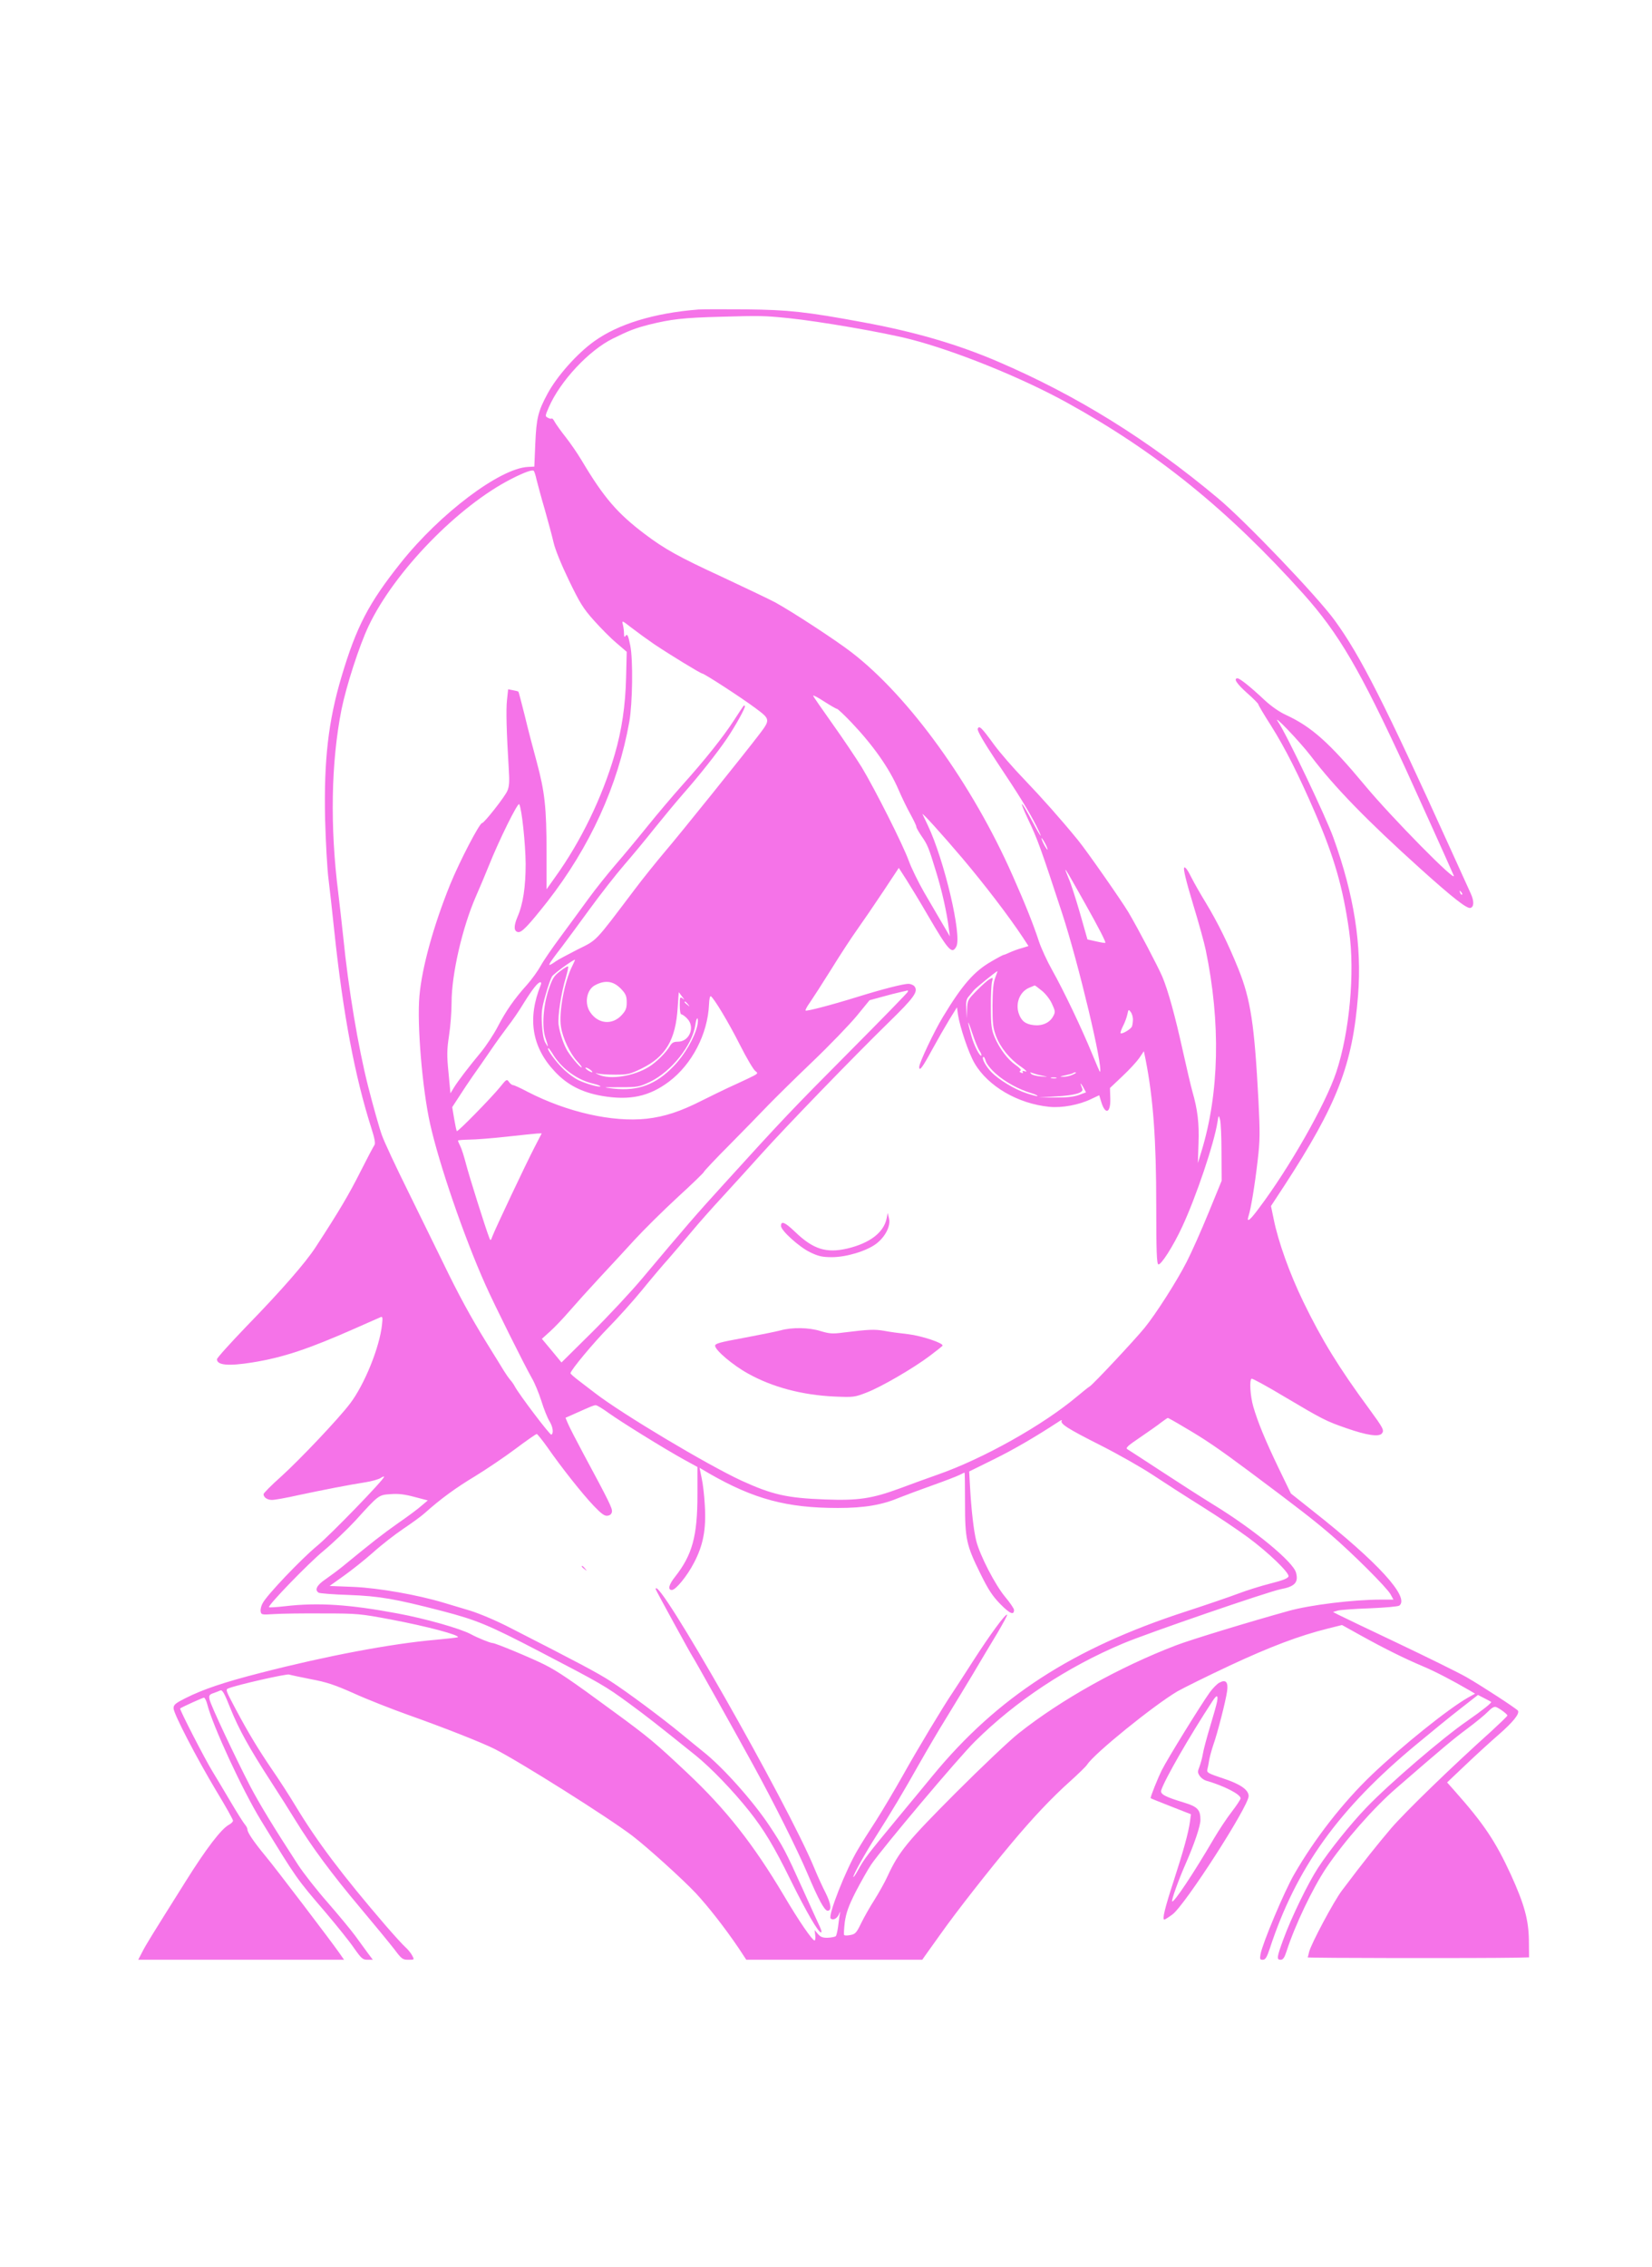 <?xml version="1.0" standalone="no"?>
<!DOCTYPE svg PUBLIC "-//W3C//DTD SVG 20010904//EN"
 "http://www.w3.org/TR/2001/REC-SVG-20010904/DTD/svg10.dtd">
<svg version="1.0" xmlns="http://www.w3.org/2000/svg"
 width="35" height="48" viewBox="0 0 1028 1028"
 preserveAspectRatio="xMidYMid meet">

<g transform="translate(0,1028) scale(0.1,-0.1)"
fill="#f573e8" stroke="none">
<path d="M4345 10264 c-275 -22 -498 -90 -648 -198 -105 -75 -231 -216 -290
-326 -59 -109 -69 -152 -76 -309 l-6 -144 -40 -2 c-175 -9 -547 -290 -790
-595 -201 -252 -277 -398 -370 -710 -82 -275 -110 -519 -102 -885 4 -143 13
-314 22 -380 8 -66 24 -208 35 -315 54 -513 128 -906 231 -1228 21 -65 26 -96
19 -105 -5 -6 -45 -82 -88 -167 -70 -139 -130 -241 -276 -465 -63 -98 -215
-272 -432 -495 -101 -105 -184 -197 -184 -205 0 -37 70 -44 220 -20 192 31
348 83 640 212 80 35 151 67 159 70 12 5 13 -4 8 -48 -15 -140 -109 -372 -199
-490 -72 -95 -312 -348 -428 -453 -61 -54 -110 -104 -110 -110 0 -20 23 -36
53 -36 16 0 90 13 165 30 155 33 314 64 417 80 39 6 80 18 93 26 12 8 22 12
22 8 0 -17 -334 -362 -417 -430 -98 -81 -313 -306 -339 -357 -9 -16 -14 -38
-12 -50 3 -21 7 -22 83 -17 44 3 181 5 305 4 217 0 232 -2 424 -38 222 -42
429 -97 415 -110 -2 -2 -65 -9 -139 -16 -275 -24 -678 -100 -1086 -205 -231
-59 -361 -103 -472 -159 -61 -31 -72 -40 -72 -62 0 -33 143 -309 269 -519 56
-92 101 -173 101 -180 0 -6 -11 -18 -25 -25 -48 -26 -141 -147 -270 -353 -216
-344 -245 -390 -270 -439 l-25 -48 640 0 641 0 -30 43 c-50 72 -397 528 -458
601 -72 87 -113 147 -113 165 0 8 -7 22 -15 31 -9 10 -49 73 -89 141 -40 68
-91 153 -113 189 -48 78 -208 389 -202 393 14 10 140 67 148 67 6 0 15 -19 21
-42 34 -134 218 -531 332 -718 227 -371 220 -361 406 -578 67 -79 146 -177
174 -218 47 -67 55 -74 85 -74 l33 0 -33 44 c-17 24 -53 72 -78 107 -26 35
-102 127 -169 204 -68 77 -151 183 -185 235 -152 234 -241 380 -300 493 -91
176 -245 502 -251 536 -5 24 -2 30 23 39 15 5 35 13 44 17 13 5 25 -16 63
-112 52 -129 116 -245 252 -455 49 -75 117 -183 152 -240 102 -166 227 -335
403 -544 90 -107 186 -224 213 -259 45 -60 51 -65 87 -65 38 0 38 0 24 26 -7
14 -26 38 -43 53 -16 14 -72 76 -124 136 -269 313 -425 520 -559 742 -39 65
-104 165 -144 223 -89 131 -148 228 -230 382 -62 117 -63 119 -41 127 57 22
361 91 375 85 9 -3 70 -16 136 -29 97 -18 148 -35 267 -88 81 -37 232 -96 335
-133 223 -79 462 -173 543 -214 159 -81 704 -424 855 -539 93 -71 312 -269
395 -357 78 -84 182 -217 266 -341 l48 -73 548 0 547 0 16 23 c9 12 53 74 98
137 96 136 300 396 441 564 133 159 251 284 364 385 51 46 100 93 108 106 45
69 409 364 560 454 39 22 186 95 327 161 251 117 430 185 610 230 l88 22 117
-65 c146 -81 271 -143 387 -192 78 -33 178 -85 292 -151 l32 -19 -45 -25
c-124 -71 -408 -299 -598 -480 -179 -171 -356 -398 -484 -621 -60 -104 -195
-425 -208 -494 -5 -31 -4 -35 14 -35 16 0 25 14 43 68 165 503 428 870 915
1273 89 74 210 173 271 220 l110 86 39 -20 c21 -11 41 -21 43 -23 6 -5 -55
-53 -148 -118 -153 -105 -487 -392 -627 -538 -100 -104 -230 -266 -302 -376
-63 -97 -165 -306 -216 -445 -41 -112 -43 -127 -17 -127 15 0 24 13 37 53 53
164 162 391 246 517 112 166 296 376 439 499 287 249 354 305 439 368 52 39
110 86 129 106 22 23 39 33 50 29 22 -8 71 -44 71 -53 0 -4 -44 -46 -97 -95
-253 -227 -537 -503 -626 -606 -88 -104 -164 -198 -307 -388 -50 -66 -192
-332 -204 -382 -3 -16 -7 -30 -9 -33 -2 -5 1067 -6 1298 -2 l80 2 -1 105 c-2
129 -28 224 -112 409 -96 208 -168 316 -349 520 l-48 54 115 109 c63 60 157
146 208 190 87 76 129 128 118 147 -9 13 -225 154 -321 209 -49 28 -242 123
-429 212 -186 88 -353 168 -370 177 l-31 16 30 9 c17 4 107 11 200 14 94 4
176 11 183 17 65 52 -133 269 -539 589 l-136 108 -76 157 c-85 177 -130 287
-158 383 -19 66 -25 165 -11 174 5 3 96 -47 203 -111 241 -143 261 -153 388
-197 126 -44 201 -55 220 -33 16 20 9 33 -78 152 -190 258 -296 431 -411 668
-85 175 -156 374 -184 513 l-17 82 84 128 c329 506 424 751 458 1184 24 309
-24 620 -154 980 -46 128 -293 647 -344 720 -42 62 137 -125 204 -213 149
-196 351 -403 683 -702 199 -179 286 -247 309 -243 24 5 25 42 3 90 -11 24
-67 147 -124 273 -413 911 -562 1205 -722 1425 -109 150 -559 621 -729 762
-434 363 -877 638 -1367 848 -254 109 -520 186 -841 245 -351 65 -462 77 -729
80 -135 1 -267 1 -295 -1z m565 -54 c191 -20 583 -87 755 -131 280 -72 692
-238 976 -395 556 -307 999 -665 1468 -1187 223 -249 353 -472 639 -1092 95
-209 242 -533 298 -661 23 -55 -390 364 -554 562 -220 264 -331 363 -489 436
-42 19 -93 55 -133 92 -88 83 -155 136 -169 136 -27 0 -6 -33 59 -91 39 -34
70 -66 70 -70 0 -5 36 -66 81 -136 88 -140 171 -305 274 -543 118 -274 172
-461 210 -730 37 -260 3 -631 -80 -880 -66 -198 -291 -594 -482 -847 -57 -77
-78 -92 -63 -45 14 44 38 186 56 342 15 128 15 172 5 375 -25 472 -48 627
-125 818 -63 156 -128 288 -203 412 -30 49 -71 120 -90 158 -22 45 -38 66 -44
60 -7 -7 12 -85 54 -224 36 -118 72 -248 80 -289 94 -452 84 -889 -26 -1250
l-23 -75 4 122 c5 126 -6 212 -38 323 -10 36 -37 151 -60 255 -48 217 -91 373
-127 459 -26 61 -149 296 -211 401 -45 75 -260 383 -315 450 -108 132 -223
261 -332 375 -67 69 -151 166 -188 216 -80 110 -94 123 -103 100 -4 -11 36
-80 118 -204 141 -211 201 -309 247 -400 47 -94 29 -74 -24 26 -74 140 -90
148 -26 12 58 -121 79 -181 210 -580 102 -311 257 -961 236 -988 -1 -1 -24 51
-50 115 -62 152 -176 391 -248 519 -31 55 -67 134 -81 175 -36 110 -86 235
-165 413 -251 568 -643 1111 -1001 1387 -98 76 -371 254 -477 312 -40 21 -189
92 -330 158 -267 123 -357 173 -480 266 -170 128 -255 226 -392 456 -29 49
-76 116 -103 150 -27 34 -56 75 -65 90 -8 16 -17 26 -20 23 -3 -3 -14 -1 -24
5 -18 9 -17 12 7 67 71 162 249 352 397 425 101 50 140 65 226 87 137 34 213
43 446 49 248 7 266 7 425 -9z m-1571 -1005 c7 -27 29 -111 51 -185 21 -74 46
-167 55 -206 9 -41 49 -139 95 -234 68 -141 89 -175 155 -249 42 -47 105 -111
141 -141 l64 -55 -4 -160 c-4 -173 -27 -329 -71 -479 -77 -265 -210 -540 -370
-762 l-54 -76 0 229 c0 280 -11 377 -61 563 -22 80 -56 210 -75 290 -20 79
-37 145 -39 147 -1 2 -16 6 -33 9 l-31 6 -7 -66 c-7 -62 -3 -200 11 -431 5
-77 3 -108 -9 -135 -15 -36 -144 -200 -157 -200 -16 0 -138 -234 -198 -380
-104 -257 -176 -516 -192 -695 -16 -176 18 -578 66 -794 56 -252 212 -706 344
-1001 54 -122 243 -501 291 -585 16 -27 42 -90 58 -140 15 -49 38 -106 50
-125 22 -36 27 -75 12 -84 -8 -5 -200 249 -227 299 -6 12 -19 31 -30 43 -10
12 -28 38 -39 56 -11 19 -60 97 -108 175 -101 164 -174 298 -272 501 -39 79
-134 273 -211 430 -78 157 -154 319 -168 360 -15 41 -54 179 -86 305 -61 241
-122 604 -154 925 -9 85 -23 209 -31 275 -52 412 -45 812 20 1141 30 147 110
396 169 520 160 338 559 748 891 916 79 40 127 57 136 49 4 -3 12 -28 18 -56z
m731 -1022 c100 -67 290 -183 300 -183 12 0 239 -147 328 -213 97 -72 97 -73
24 -169 -86 -113 -494 -621 -586 -728 -49 -58 -134 -163 -188 -235 -251 -332
-230 -310 -353 -371 -60 -31 -121 -63 -135 -73 -63 -44 -58 -33 40 94 25 33
101 136 168 228 67 92 164 216 215 275 51 59 136 161 188 227 53 66 135 165
183 220 98 111 207 249 269 340 53 78 119 197 112 203 -6 7 -1 13 -67 -88 -68
-105 -182 -248 -323 -405 -59 -66 -158 -183 -220 -260 -62 -77 -152 -185 -199
-239 -47 -55 -121 -147 -163 -205 -42 -58 -120 -164 -173 -236 -53 -71 -110
-154 -126 -184 -16 -29 -53 -81 -83 -115 -82 -91 -133 -165 -184 -263 -25 -48
-72 -119 -104 -158 -74 -89 -144 -180 -170 -223 l-20 -33 -12 128 c-11 109
-10 143 3 230 9 57 16 149 16 206 0 177 67 468 152 662 22 50 58 135 80 190
63 158 181 397 189 382 16 -28 39 -247 40 -371 0 -142 -16 -251 -51 -330 -24
-57 -23 -89 3 -94 23 -5 64 39 182 188 266 341 440 721 511 1120 20 113 24
385 6 474 -13 65 -19 77 -31 58 -5 -8 -8 -2 -8 15 0 16 -3 41 -7 57 -7 28 -6
27 56 -21 35 -27 97 -72 138 -100z m1139 -403 c4 0 44 -37 87 -82 137 -144
238 -287 295 -420 21 -49 55 -119 76 -156 20 -37 36 -70 35 -75 -1 -4 13 -29
31 -56 39 -56 45 -70 92 -224 36 -116 67 -253 79 -352 l7 -50 -47 80 c-26 44
-77 132 -114 195 -36 63 -79 151 -95 195 -34 96 -208 441 -292 581 -34 55
-115 176 -182 270 -66 93 -121 172 -121 176 0 5 32 -12 70 -37 39 -25 74 -45
79 -45z m778 -927 c141 -167 288 -359 377 -493 l36 -55 -42 -13 c-24 -6 -57
-19 -75 -27 -17 -8 -34 -15 -38 -15 -3 0 -39 -19 -78 -42 -106 -61 -180 -146
-299 -343 -55 -90 -148 -287 -148 -312 0 -30 19 -6 79 105 35 64 85 151 110
192 l46 74 6 -44 c12 -79 67 -243 104 -305 84 -143 270 -251 465 -270 77 -8
185 12 259 48 l51 24 12 -39 c25 -85 60 -74 57 19 l-2 65 76 72 c42 39 89 90
106 114 l29 43 11 -53 c47 -239 66 -496 66 -905 0 -284 3 -364 13 -368 16 -6
93 114 148 233 86 184 199 518 220 652 7 45 8 45 16 15 5 -16 9 -109 9 -205
l1 -175 -82 -200 c-45 -110 -106 -247 -136 -305 -60 -118 -191 -323 -261 -409
-61 -75 -322 -354 -342 -365 -9 -5 -43 -33 -77 -61 -212 -179 -586 -389 -870
-488 -54 -19 -160 -57 -234 -85 -174 -64 -260 -77 -467 -69 -238 9 -328 30
-519 117 -214 99 -743 415 -909 543 -27 21 -74 56 -102 78 -29 22 -53 43 -53
47 0 18 146 193 239 287 54 55 145 156 202 225 56 69 132 159 169 200 36 41
101 118 145 170 43 52 131 151 195 220 63 69 171 187 238 262 148 165 572 603
792 818 160 156 186 193 160 225 -7 8 -24 15 -37 15 -32 0 -158 -32 -313 -80
-171 -53 -321 -92 -327 -86 -3 3 10 27 29 53 18 26 77 118 131 204 53 86 125
196 160 245 35 49 108 156 162 237 l98 148 47 -73 c26 -41 87 -141 135 -224
128 -219 149 -242 176 -192 36 66 -74 535 -177 753 -16 33 -30 64 -33 69 -8
19 122 -125 246 -271z m532 52 c0 -5 -8 6 -19 25 -11 19 -19 40 -19 45 0 6 8
-6 19 -25 11 -19 19 -39 19 -45z m233 -335 c86 -153 131 -241 126 -245 -2 -2
-27 2 -57 9 l-54 12 -47 165 c-26 90 -57 186 -69 212 -11 27 -21 52 -21 55 0
8 19 -25 122 -208z m2346 55 c-3 -3 -9 2 -12 12 -6 14 -5 15 5 6 7 -7 10 -15
7 -18z m-5536 -442 c-50 -99 -86 -291 -71 -382 11 -70 57 -166 101 -213 19
-21 32 -38 27 -38 -11 0 -77 79 -95 115 -22 42 -41 103 -48 151 -7 48 17 203
45 293 10 35 17 66 14 69 -2 3 -25 -10 -49 -29 -39 -30 -48 -44 -72 -114 -34
-104 -43 -233 -20 -301 20 -60 20 -67 -1 -29 -11 19 -18 62 -21 116 -4 72 0
101 23 180 14 52 33 104 40 115 11 17 130 104 143 104 1 0 -6 -17 -16 -37z
m2631 -75 c-12 -31 -16 -78 -17 -173 0 -111 3 -139 22 -190 27 -71 85 -143
156 -191 29 -20 41 -33 27 -29 -16 5 -21 4 -17 -4 5 -7 1 -8 -9 -4 -11 4 -13
8 -5 13 7 4 -5 18 -30 35 -49 34 -100 101 -131 174 -19 46 -23 71 -23 185 -1
72 3 144 7 159 7 27 7 28 -15 16 -13 -7 -49 -39 -80 -71 -56 -57 -58 -60 -60
-116 l-2 -57 -3 57 c-3 44 0 62 14 78 10 12 25 30 34 41 13 15 137 116 146
118 1 1 -5 -18 -14 -41z m-2325 -73 c26 -28 32 -43 32 -80 0 -37 -6 -52 -32
-80 -58 -63 -146 -55 -195 18 -38 55 -23 140 29 168 65 35 117 27 166 -26z
m-503 28 c-84 -208 -56 -386 87 -538 77 -83 168 -130 293 -152 173 -30 294 -4
417 88 144 108 242 297 250 481 1 31 6 54 11 51 20 -12 112 -165 182 -304 41
-81 84 -154 96 -162 19 -14 17 -16 -48 -47 -37 -18 -93 -43 -123 -57 -30 -14
-102 -49 -160 -78 -136 -69 -233 -101 -346 -114 -214 -23 -496 41 -742 168
-43 23 -83 41 -89 41 -7 0 -18 9 -26 20 -13 19 -16 17 -56 -33 -52 -64 -262
-279 -268 -273 -3 2 -10 37 -17 77 l-12 72 43 66 c23 36 61 93 84 126 24 33
72 103 108 155 35 52 86 122 111 155 26 33 71 98 99 145 55 88 88 130 104 130
5 0 6 -8 2 -17z m3117 -35 c23 -18 51 -53 64 -82 21 -45 22 -52 8 -77 -21 -41
-68 -62 -121 -56 -52 6 -78 26 -94 74 -21 64 8 134 64 158 18 8 34 14 36 15 2
0 21 -14 43 -32z m-832 -6 c0 -5 -163 -172 -363 -373 -356 -358 -419 -424
-783 -825 -175 -192 -237 -264 -510 -589 -69 -82 -210 -233 -313 -335 l-187
-185 -61 74 -61 73 52 47 c28 25 82 82 120 126 38 44 121 136 185 205 64 69
163 175 219 237 56 61 176 180 267 264 91 83 165 155 165 159 0 4 73 82 163
172 89 90 196 200 238 244 42 43 164 164 272 267 108 103 232 232 277 286 l81
99 77 21 c42 12 95 25 117 30 22 5 41 9 43 10 1 1 2 -3 2 -7z m-1405 -32 c16
-19 16 -22 3 -11 -17 12 -18 9 -18 -43 0 -32 4 -56 10 -56 6 0 22 -11 35 -25
53 -52 16 -145 -57 -145 -26 0 -37 -6 -50 -28 -23 -39 -83 -99 -128 -127 -95
-60 -245 -83 -315 -50 -23 11 -24 13 -5 7 14 -4 63 -7 110 -7 78 0 92 4 162
38 150 73 213 179 225 380 3 53 7 96 7 95 1 -2 10 -14 21 -28z m36 -47 c13
-16 12 -17 -3 -4 -10 7 -18 15 -18 17 0 8 8 3 21 -13z m2769 -94 c0 -15 -3
-35 -6 -44 -7 -17 -62 -50 -71 -42 -2 3 4 22 15 44 11 21 23 53 27 72 7 33 8
34 21 16 8 -10 14 -31 14 -46z m-2711 -40 c-17 -74 -79 -181 -146 -250 -111
-116 -222 -157 -374 -141 -74 9 -73 9 41 9 109 0 118 2 184 33 133 63 265 229
283 355 3 24 9 42 13 40 4 -3 4 -23 -1 -46z m1756 -155 c9 -14 15 -28 12 -30
-9 -9 -46 62 -62 121 -28 102 -26 114 4 22 16 -48 36 -99 46 -113z m-2648 -32
c55 -84 148 -150 241 -172 29 -7 51 -15 48 -18 -8 -7 -94 18 -139 40 -22 11
-59 38 -84 61 -53 49 -117 137 -100 137 2 0 18 -21 34 -48z m2750 -111 c55
-50 145 -99 221 -121 23 -7 40 -15 38 -18 -3 -2 -34 6 -70 18 -71 23 -170 83
-216 130 -35 36 -62 85 -52 95 4 4 11 -7 16 -25 5 -18 32 -52 63 -79z m-2523
24 c11 -8 15 -15 10 -15 -6 0 -19 7 -30 15 -10 8 -14 14 -9 14 6 0 19 -6 29
-14z m2811 -36 c40 -8 40 -8 -8 -5 -27 2 -54 9 -60 16 -10 10 -8 11 8 5 11 -4
38 -12 60 -16z m190 6 c-16 -8 -43 -14 -60 -13 -24 0 -21 2 14 9 24 5 46 11
49 14 3 3 10 5 16 4 6 0 -2 -7 -19 -14z m-102 -22 c-7 -2 -21 -2 -30 0 -10 3
-4 5 12 5 17 0 24 -2 18 -5z m139 -105 c-33 -11 -77 -16 -147 -15 l-100 0 110
7 c113 6 170 23 160 47 -15 38 -14 44 4 13 l19 -35 -46 -17z m-3386 -325 c-53
-102 -242 -502 -261 -551 -10 -29 -13 -31 -19 -15 -24 60 -128 392 -146 462
-12 47 -28 97 -36 112 -8 16 -14 30 -14 34 0 3 30 5 68 6 37 0 141 8 232 18
91 10 178 19 193 20 l28 1 -45 -87z m461 -1652 c78 -56 349 -224 471 -291 l82
-45 0 -173 c0 -258 -32 -374 -140 -511 -39 -49 -46 -81 -19 -81 24 0 95 87
137 168 58 110 77 209 68 357 -3 61 -12 138 -20 172 l-13 63 61 -36 c277 -159
483 -214 799 -214 169 0 277 19 388 66 35 14 126 48 202 75 76 27 151 56 167
64 16 8 30 15 32 15 2 0 3 -84 3 -187 0 -226 8 -264 96 -442 49 -99 74 -138
124 -189 59 -60 85 -71 85 -36 0 8 -25 45 -56 82 -63 76 -156 257 -179 347
-16 64 -31 193 -39 341 l-5 91 152 75 c128 63 258 139 402 233 16 11 26 15 22
9 -12 -20 35 -50 239 -153 111 -56 257 -139 325 -184 68 -45 206 -134 307
-197 101 -63 230 -150 288 -193 126 -93 257 -219 252 -242 -2 -12 -33 -25
-113 -45 -60 -15 -151 -44 -201 -63 -50 -19 -196 -69 -325 -111 -703 -228
-1174 -533 -1576 -1022 -32 -39 -130 -158 -219 -265 -191 -231 -205 -250 -244
-320 -16 -30 -30 -49 -30 -44 0 15 71 143 141 253 98 154 170 275 267 447 50
88 125 216 168 285 42 69 118 193 167 275 49 83 118 199 154 258 35 60 63 111
60 113 -9 9 -107 -125 -208 -282 -56 -87 -114 -177 -129 -199 -58 -85 -224
-361 -311 -517 -50 -89 -126 -217 -168 -283 -43 -66 -94 -147 -113 -180 -75
-125 -187 -410 -169 -428 14 -14 40 -1 51 25 10 22 10 22 5 -3 -2 -14 -7 -48
-10 -75 -4 -27 -10 -53 -14 -57 -4 -4 -26 -9 -49 -10 -32 -1 -45 4 -62 23
l-21 25 4 -32 c2 -18 0 -33 -4 -33 -14 0 -96 118 -192 281 -189 318 -360 535
-598 759 -202 190 -238 221 -468 389 -257 189 -341 246 -423 287 -82 41 -305
134 -323 134 -14 0 -95 33 -135 55 -65 35 -283 97 -456 129 -299 56 -493 69
-700 45 -53 -6 -98 -9 -100 -6 -10 9 245 273 339 350 58 48 147 133 199 189
145 160 144 159 218 164 48 4 88 -1 148 -17 l84 -22 -39 -33 c-21 -19 -87 -68
-148 -110 -98 -69 -159 -117 -342 -267 -28 -23 -77 -59 -107 -80 -55 -37 -70
-67 -43 -84 6 -4 91 -11 187 -14 190 -7 288 -24 578 -99 220 -57 293 -88 612
-254 384 -200 406 -213 550 -318 116 -85 171 -128 420 -328 96 -78 230 -217
332 -345 92 -116 155 -220 258 -430 98 -198 172 -325 189 -325 5 0 3 12 -4 28
-7 15 -57 124 -110 242 -107 237 -122 265 -208 395 -103 154 -289 363 -412
460 -27 22 -89 72 -136 111 -120 99 -338 261 -439 326 -78 51 -203 117 -618
329 -90 47 -195 91 -255 110 -56 17 -131 39 -167 50 -163 49 -403 91 -557 98
l-152 6 87 62 c48 34 130 99 182 145 52 47 137 113 189 148 52 35 113 79 135
99 97 87 193 157 313 229 70 43 183 119 251 170 68 51 127 92 132 92 4 0 34
-37 66 -82 86 -124 219 -292 289 -365 48 -50 67 -64 86 -61 16 2 25 11 27 25
3 21 -18 64 -179 363 -43 80 -85 162 -94 183 l-16 38 63 28 c99 44 112 50 125
50 7 1 43 -21 80 -48z m3581 -88 c131 -76 214 -133 405 -275 308 -230 402
-303 507 -393 134 -115 350 -330 373 -372 l18 -33 -78 0 c-172 0 -440 -33
-573 -70 -259 -72 -606 -178 -701 -214 -353 -135 -718 -339 -981 -548 -57 -45
-233 -212 -391 -370 -301 -302 -353 -365 -423 -516 -18 -40 -56 -107 -83 -150
-27 -42 -64 -107 -82 -144 -29 -60 -37 -69 -67 -74 -18 -4 -36 -4 -39 0 -3 3
-1 40 4 81 9 59 23 99 68 188 32 61 75 138 96 169 71 104 541 662 645 765 255
253 576 465 924 611 155 65 903 322 980 337 87 16 111 42 95 102 -16 67 -263
270 -513 423 -75 46 -223 141 -328 210 -106 69 -199 130 -208 135 -14 8 0 21
80 75 52 36 112 77 131 93 20 15 38 27 40 27 3 0 48 -25 101 -57z"/>
<path d="M5517 4610 c-18 -87 -105 -153 -243 -186 -132 -31 -214 -5 -326 103
-64 61 -88 71 -88 37 0 -29 116 -133 182 -164 52 -25 76 -30 135 -30 90 0 215
38 275 83 57 43 92 112 80 158 l-8 34 -7 -35z"/>
<path d="M4855 3914 c-27 -7 -130 -28 -227 -46 -147 -27 -178 -35 -178 -49 0
-27 109 -120 203 -172 151 -85 338 -135 542 -144 116 -5 123 -4 198 25 93 36
292 152 394 229 40 30 75 58 78 62 9 16 -130 62 -214 72 -47 5 -115 14 -150
21 -62 10 -91 9 -254 -11 -67 -9 -86 -7 -140 9 -73 23 -178 25 -252 4z"/>
<path d="M3620 2446 c0 -2 8 -10 18 -17 15 -13 16 -12 3 4 -13 16 -21 21 -21
13z"/>
<path d="M4080 2305 c0 -5 219 -405 230 -420 9 -12 255 -451 375 -670 129
-235 275 -527 338 -675 71 -168 108 -235 127 -235 27 0 22 42 -13 112 -19 37
-51 107 -71 156 -165 399 -986 1842 -986 1732z"/>
<path d="M7589 1724 c-15 -7 -42 -35 -61 -61 -56 -78 -263 -413 -298 -483 -25
-50 -70 -162 -70 -175 0 -1 57 -24 126 -51 l125 -49 -6 -45 c-10 -72 -41 -183
-100 -365 -56 -172 -74 -245 -60 -245 5 0 28 15 51 32 79 59 474 673 474 736
0 39 -52 75 -159 110 -93 31 -102 36 -98 55 3 12 9 40 12 62 4 22 16 64 26 94
24 66 77 272 85 332 8 56 -8 74 -47 53z m-15 -116 c-3 -18 -23 -89 -44 -158
-21 -69 -41 -145 -45 -170 -4 -25 -14 -60 -21 -79 -12 -30 -12 -37 1 -57 8
-12 25 -25 37 -29 115 -33 218 -86 218 -111 0 -6 -24 -43 -54 -82 -30 -38 -80
-114 -112 -168 -128 -219 -250 -401 -260 -391 -6 6 40 134 81 227 57 130 95
241 95 280 0 63 -18 82 -100 107 -122 37 -151 53 -144 77 21 67 177 338 318
553 27 42 37 42 30 1z"/>
</g>
</svg>
